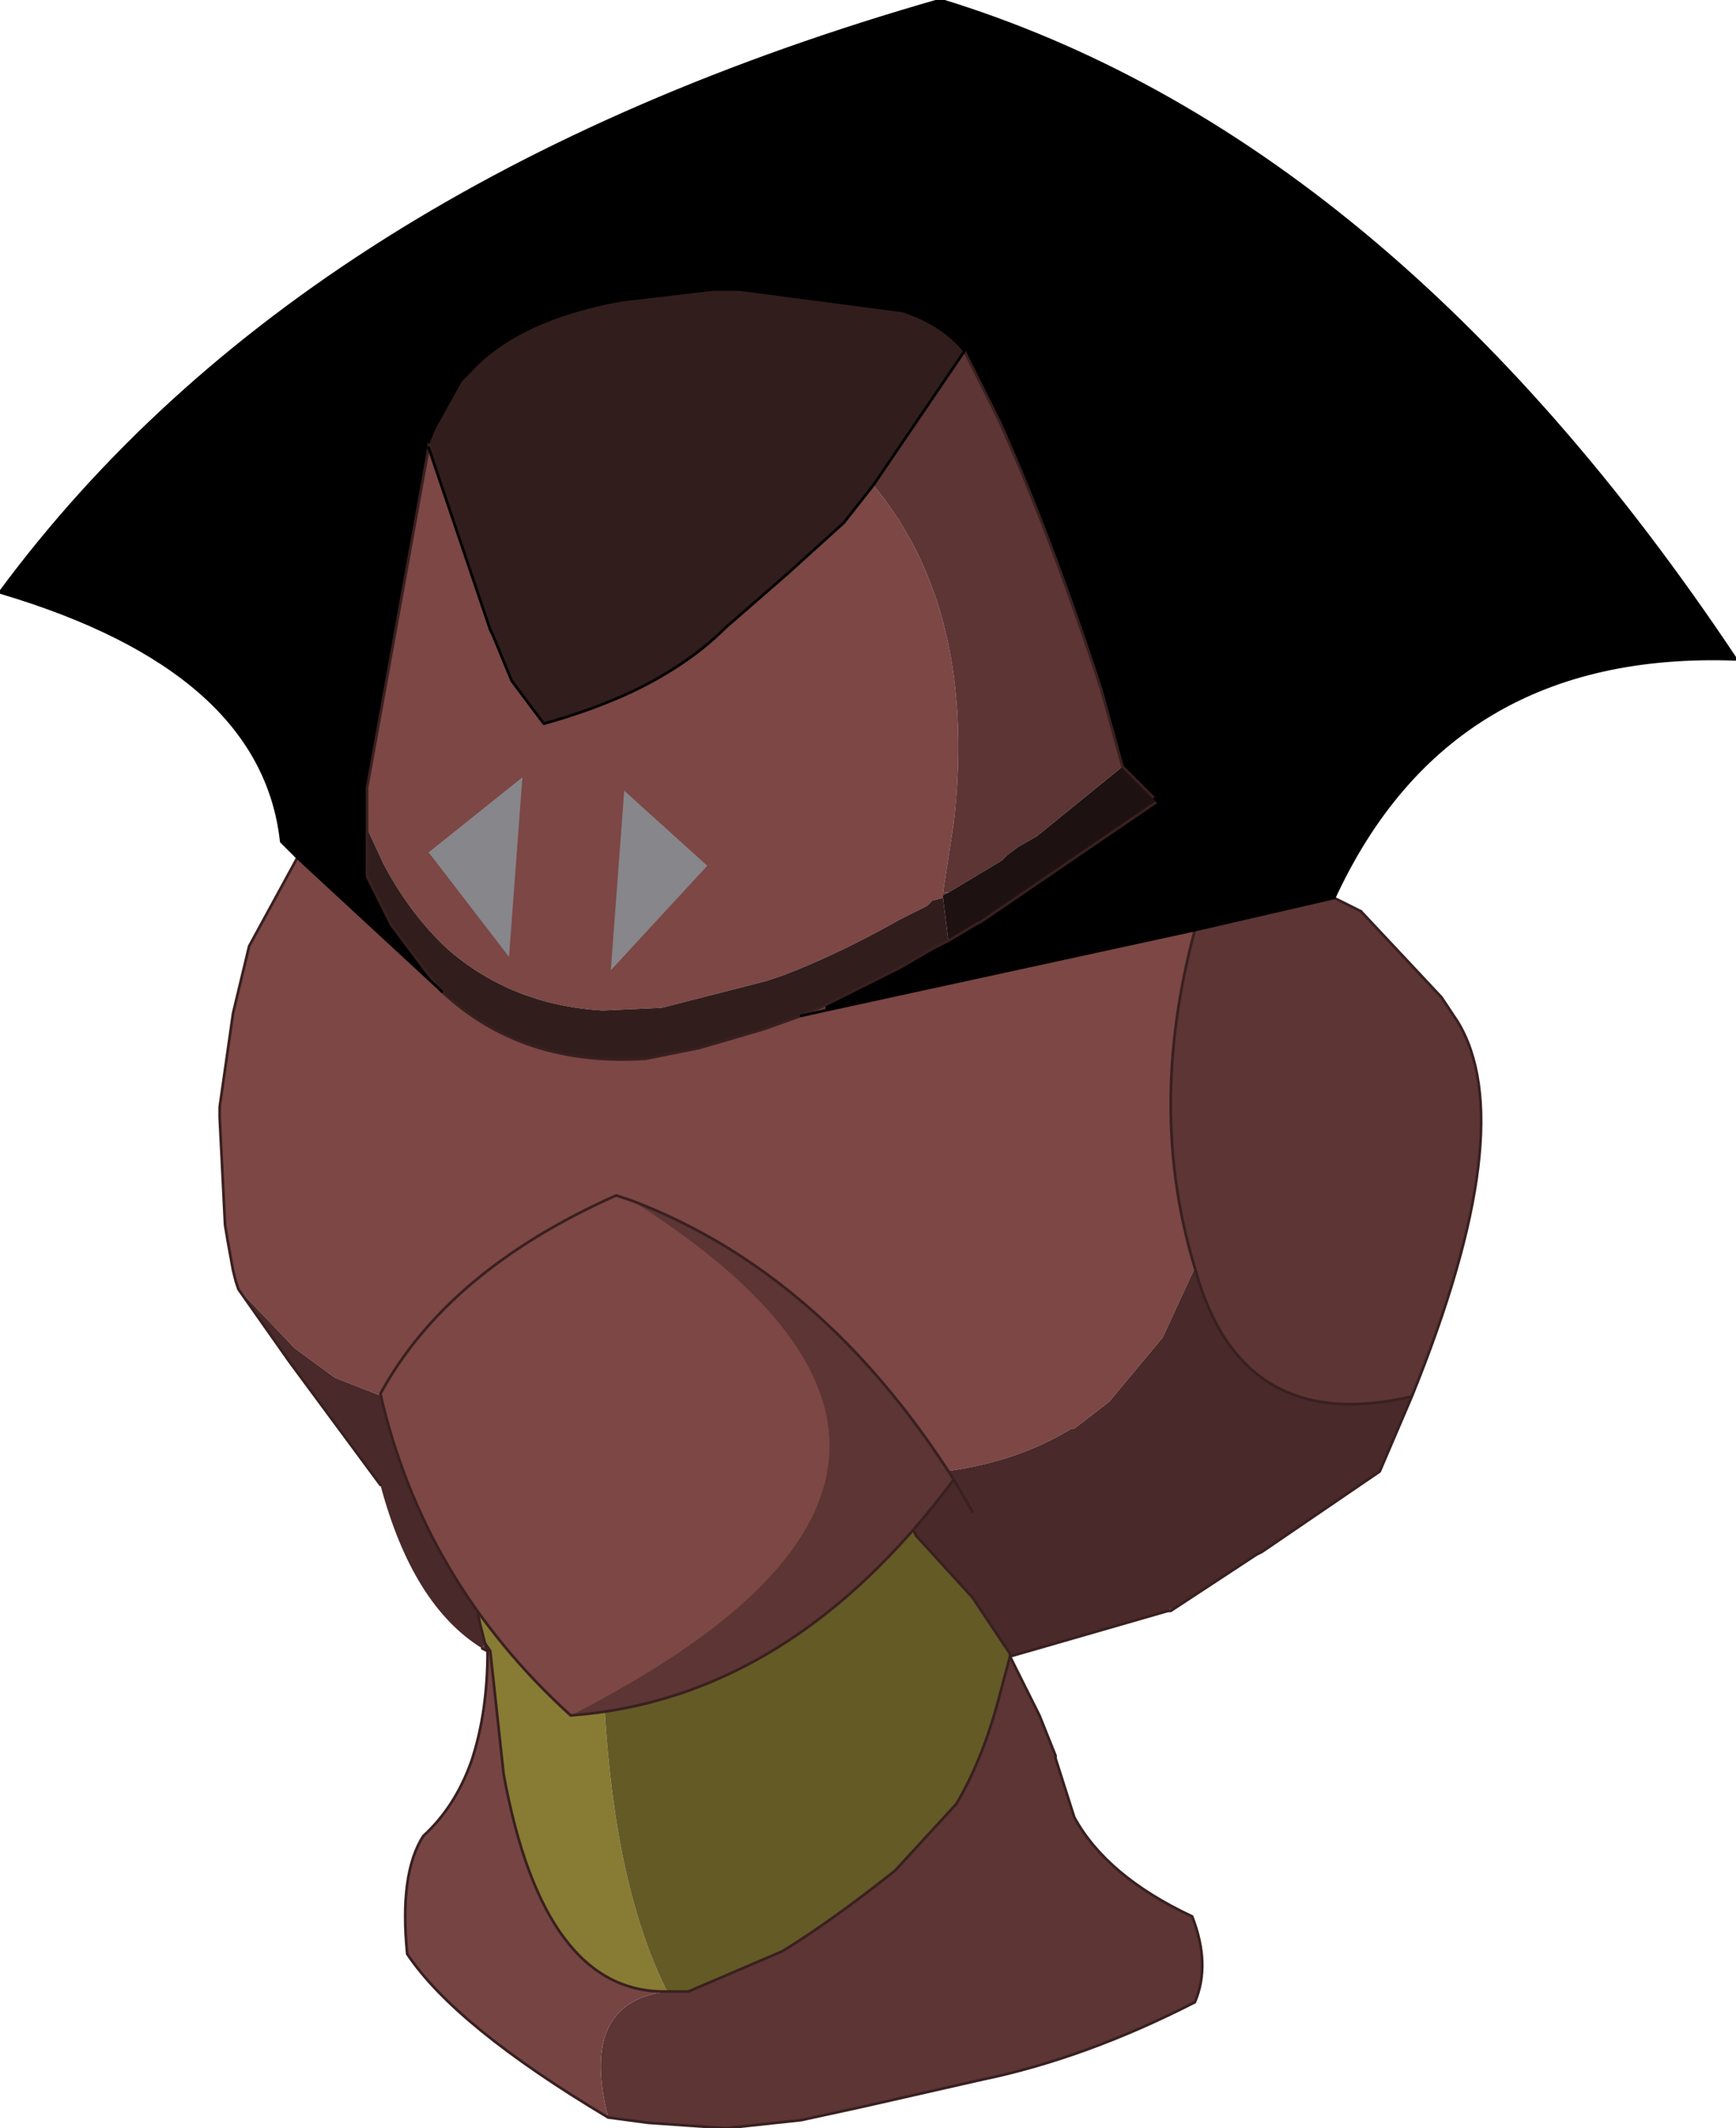 <?xml version="1.0" encoding="UTF-8" standalone="no"?>
<svg xmlns:xlink="http://www.w3.org/1999/xlink" height="39.7px" width="32.4px" xmlns="http://www.w3.org/2000/svg">
  <g transform="matrix(1.0, 0.0, 0.0, 1.0, 16.0, 21.95)">
    <path d="M-6.85 8.85 L-6.9 8.85 -6.95 8.7 -6.85 8.85" fill="#783d4a" fill-rule="evenodd" stroke="none"/>
    <path d="M1.6 -5.3 L1.7 -5.3 1.6 -5.25 1.6 -5.3 M-6.9 8.85 L-7.0 8.8 -6.95 8.7 -6.9 8.85 M-7.5 4.4 L-7.5 4.35 -7.35 4.35 -7.5 4.4" fill="#643342" fill-rule="evenodd" stroke="none"/>
    <path d="M5.8 8.1 L5.85 8.05 5.85 8.1 5.8 8.1" fill="#294876" fill-rule="evenodd" stroke="none"/>
    <path d="M0.3 -12.9 Q2.25 -10.55 1.8 -6.6 L1.6 -5.3 1.6 -5.25 1.6 -5.2 1.4 -5.15 1.3 -5.05 0.8 -4.8 Q-0.35 -4.15 -1.4 -3.75 L-1.7 -3.65 -3.65 -3.15 -4.75 -3.1 Q-6.45 -3.2 -7.65 -4.25 -8.35 -4.9 -8.85 -5.85 L-9.15 -6.5 -9.15 -7.2 -9.15 -7.25 -8.0 -13.6 -6.85 -10.2 -6.8 -10.1 -6.45 -9.25 -5.85 -8.45 Q-4.95 -8.7 -4.2 -9.05 -3.15 -9.55 -2.45 -10.25 L-1.3 -11.25 -0.25 -12.2 0.3 -12.9 M6.3 -4.6 Q5.4 -1.25 6.3 1.7 L5.7 3.0 4.7 4.2 4.05 4.7 4.0 4.7 Q3.1 5.25 1.95 5.45 L1.35 5.55 -0.15 5.5 -0.65 5.45 -0.7 5.45 Q-2.9 4.45 -4.6 4.25 L-7.35 4.35 -7.5 4.35 -8.6 4.2 -9.75 3.75 -10.5 3.2 -11.55 2.1 -11.6 1.95 -11.65 1.75 -11.75 1.2 -11.8 0.9 -11.9 -1.1 -11.9 -1.3 -11.65 -3.05 -11.35 -4.3 -10.45 -5.95 -7.8 -3.5 -7.75 -3.45 Q-6.25 -2.05 -3.95 -2.2 L-2.95 -2.4 -1.75 -2.75 -1.05 -3.0 -0.6 -3.1 6.3 -4.6" fill="#7c4745" fill-rule="evenodd" stroke="none"/>
    <path d="M2.0 -15.4 L2.05 -15.3 2.55 -14.3 2.65 -14.1 Q3.6 -12.0 4.55 -9.1 L4.95 -7.65 3.35 -6.35 3.0 -6.15 2.8 -6.0 2.7 -5.9 1.95 -5.45 1.7 -5.3 1.6 -5.3 1.8 -6.6 Q2.25 -10.55 0.3 -12.9 L2.0 -15.4 M8.9 -5.2 L9.4 -4.95 10.9 -3.35 11.2 -2.9 Q12.4 -0.95 10.35 4.1 7.15 4.85 6.3 1.7 5.4 -1.25 6.3 -4.6 L8.9 -5.2 M2.85 8.95 L3.4 10.05 3.7 10.8 3.7 10.85 4.05 11.95 Q4.65 13.05 6.25 13.8 6.6 14.7 6.3 15.4 4.25 16.45 2.3 16.85 L0.1 17.35 -1.05 17.6 -2.45 17.75 -3.9 17.65 -4.65 17.55 Q-5.2 15.4 -3.55 15.2 L-3.15 15.2 -1.4 14.45 Q-0.5 13.9 0.7 12.95 L1.85 11.7 Q2.35 10.85 2.65 9.7 L2.85 8.95" fill="#5c3534" fill-rule="evenodd" stroke="none"/>
    <path d="M6.3 1.7 Q7.15 4.85 10.35 4.1 L9.75 5.5 7.55 7.0 7.45 7.05 5.85 8.1 5.85 8.05 5.8 8.1 2.85 8.95 2.85 8.9 2.15 7.85 1.1 6.7 1.05 6.6 -0.2 5.7 -0.65 5.45 -0.15 5.5 1.35 5.55 1.95 5.45 Q3.1 5.25 4.0 4.7 L4.05 4.7 4.7 4.2 5.7 3.0 6.3 1.7 M-7.0 8.8 Q-8.3 8.0 -8.9 5.75 L-10.6 3.45 -11.55 2.1 -10.5 3.2 -9.75 3.75 -8.6 4.2 -7.5 4.35 -7.5 4.4 -7.6 5.6 -7.05 8.3 -6.95 8.7 -7.0 8.8" fill="#492929" fill-rule="evenodd" stroke="none"/>
    <path d="M-4.65 17.55 Q-7.5 15.85 -8.4 14.5 -8.55 13.0 -8.1 12.3 -7.5 11.75 -7.2 10.9 -6.9 10.0 -6.9 8.85 L-6.85 8.85 -6.6 11.15 Q-5.85 15.25 -3.55 15.2 -5.2 15.4 -4.65 17.55" fill="#774444" fill-rule="evenodd" stroke="none"/>
    <path d="M2.0 -15.4 L0.3 -12.9 -0.25 -12.2 -1.3 -11.25 -2.45 -10.25 Q-3.15 -9.55 -4.2 -9.05 -4.95 -8.7 -5.85 -8.45 L-6.45 -9.25 -6.8 -10.1 -6.85 -10.2 -8.0 -13.6 -8.0 -13.7 -7.9 -13.95 -7.4 -14.85 -7.25 -15.0 Q-6.35 -16.0 -4.4 -16.35 L-2.7 -16.55 -2.2 -16.55 0.85 -16.15 Q1.6 -15.9 2.0 -15.4 M-9.15 -6.5 L-8.85 -5.85 Q-8.35 -4.9 -7.65 -4.25 -6.45 -3.2 -4.75 -3.1 L-3.65 -3.15 -1.7 -3.65 -1.4 -3.75 Q-0.35 -4.15 0.8 -4.8 L1.3 -5.05 1.4 -5.15 1.6 -5.2 1.7 -4.4 1.4 -4.25 0.8 -3.9 -0.6 -3.2 -1.05 -3.0 -1.75 -2.75 -2.95 -2.4 -3.95 -2.2 Q-6.25 -2.05 -7.75 -3.45 L-7.8 -3.5 -8.7 -4.7 -9.15 -5.6 -9.15 -6.5" fill="#321d1d" fill-rule="evenodd" stroke="none"/>
    <path d="M1.7 -5.3 L1.95 -5.45 2.7 -5.9 2.8 -6.0 3.0 -6.15 3.35 -6.35 4.95 -7.65 5.55 -7.05 5.6 -7.0 2.3 -4.75 2.2 -4.7 1.7 -4.4 1.6 -5.2 1.6 -5.25 1.7 -5.3" fill="#1e1111" fill-rule="evenodd" stroke="none"/>
    <path d="M-4.6 4.25 L-4.75 6.7 Q-4.85 9.75 -4.5 12.0 -4.2 13.9 -3.55 15.2 -5.85 15.25 -6.6 11.15 L-6.85 8.85 -6.95 8.7 -7.05 8.3 -7.6 5.6 -7.5 4.4 -7.35 4.35 -4.6 4.25" fill="#887b33" fill-rule="evenodd" stroke="none"/>
    <path d="M-0.65 5.45 L-0.2 5.7 1.05 6.6 1.1 6.7 2.15 7.85 2.85 8.9 2.85 8.95 2.65 9.7 Q2.35 10.85 1.85 11.7 L0.7 12.95 Q-0.5 13.9 -1.4 14.45 L-3.15 15.2 -3.55 15.2 Q-4.2 13.9 -4.5 12.0 -4.85 9.75 -4.75 6.7 L-4.6 4.25 Q-2.9 4.45 -0.7 5.45 L-0.65 5.45" fill="#645a26" fill-rule="evenodd" stroke="none"/>
    <path d="M-1.05 -3.0 L-0.6 -3.2 -0.6 -3.1 -1.05 -3.0" fill="#613636" fill-rule="evenodd" stroke="none"/>
    <path d="M4.95 -7.65 L4.55 -9.1 Q3.6 -12.0 2.65 -14.1 L2.55 -14.3 2.05 -15.3 2.0 -15.4 Q1.6 -15.9 0.85 -16.15 L-2.2 -16.55 -2.7 -16.55 -4.4 -16.35 Q-6.35 -16.0 -7.25 -15.0 L-7.4 -14.85 -7.9 -13.95 -8.0 -13.7 -8.0 -13.6 -9.15 -7.25 -9.15 -7.2 -9.15 -6.5 -9.15 -5.6 -8.7 -4.7 -7.8 -3.5 -10.45 -5.95 -10.75 -6.25 Q-11.1 -9.45 -16.0 -10.9 -10.35 -18.55 1.55 -21.95 9.9 -19.4 16.4 -9.65 11.05 -9.85 8.9 -5.2 L6.3 -4.6 -0.6 -3.1 -0.6 -3.2 0.8 -3.9 1.4 -4.25 1.7 -4.4 2.2 -4.7 2.3 -4.75 5.6 -7.0 5.55 -7.05 4.95 -7.65 M7.7 -6.1 L5.6 -7.0 7.7 -6.1" fill="#000000" fill-rule="evenodd" stroke="none"/>
    <path d="M4.95 -7.65 L4.55 -9.1 Q3.6 -12.0 2.65 -14.1 L2.55 -14.3 2.05 -15.3 2.0 -15.4 M-8.0 -13.7 L-8.0 -13.6 -9.15 -7.25 -9.15 -7.2 -9.15 -6.5 -9.15 -5.6 -8.7 -4.7 -7.8 -3.5 M1.7 -4.4 L2.2 -4.7 2.3 -4.75 5.6 -7.0 M-0.6 -3.2 L0.8 -3.9 1.4 -4.25 1.7 -4.4 M6.3 -4.6 Q5.4 -1.25 6.3 1.7 7.15 4.85 10.35 4.1 12.4 -0.95 11.2 -2.9 L10.9 -3.35 9.4 -4.95 M-0.65 5.45 L-0.2 5.7 1.05 6.6 1.1 6.7 2.15 7.85 M5.85 8.1 L7.45 7.05 7.55 7.0 9.75 5.5 10.35 4.1 M2.3 16.85 L0.1 17.35 -1.05 17.6 -2.45 17.75 -3.9 17.65 -4.65 17.55 Q-7.5 15.85 -8.4 14.5 -8.55 13.0 -8.1 12.3 -7.5 11.75 -7.2 10.9 -6.9 10.0 -6.9 8.85 L-7.0 8.8 M-8.9 5.75 L-10.6 3.45 -11.55 2.1 -11.6 1.95 -11.65 1.75 -11.75 1.2 -11.8 0.9 -11.9 -1.1 -11.9 -1.3 -11.65 -3.05 -11.35 -4.3 -10.45 -5.95 M1.85 11.7 L0.7 12.95 Q-0.5 13.9 -1.4 14.45 L-3.15 15.2 -3.55 15.2 Q-5.85 15.25 -6.6 11.15 L-6.85 8.85 -6.95 8.7 -6.9 8.85 M5.85 8.1 L5.8 8.1 M-7.75 -3.45 Q-6.25 -2.05 -3.95 -2.2 L-2.95 -2.4 -1.75 -2.75 -1.05 -3.0 -0.6 -3.2 M-0.65 5.45 L-0.7 5.45 Q-2.9 4.45 -4.6 4.25 L-7.35 4.35 -7.5 4.4 -7.6 5.6 -7.05 8.3 -6.95 8.7" fill="none" stroke="#392020" stroke-linecap="round" stroke-linejoin="round" stroke-width="0.05"/>
    <path d="M4.95 -7.65 L5.55 -7.05 M9.4 -4.95 L8.9 -5.2 M2.15 7.85 L2.85 8.9 2.85 8.95 5.8 8.1 M2.85 8.95 L3.4 10.05 3.7 10.8 3.7 10.85 4.05 11.95 Q4.65 13.05 6.25 13.8 6.6 14.7 6.3 15.4 4.25 16.45 2.3 16.85 M2.85 8.95 L2.65 9.7 Q2.35 10.85 1.85 11.7" fill="none" stroke="#392020" stroke-linecap="round" stroke-linejoin="round" stroke-width="0.05"/>
    <path d="M2.0 -15.4 L0.3 -12.9 -0.25 -12.2 -1.3 -11.25 -2.45 -10.25 Q-3.15 -9.55 -4.2 -9.05 -4.95 -8.7 -5.85 -8.45 L-6.45 -9.25 -6.8 -10.1 -6.85 -10.2 -8.0 -13.6 M5.55 -7.05 L5.6 -7.0 7.7 -6.1 M2.0 -15.4 Q1.6 -15.9 0.85 -16.15 L-2.2 -16.55 -2.7 -16.55 -4.4 -16.35 Q-6.35 -16.0 -7.25 -15.0 L-7.4 -14.85 -7.9 -13.95 -8.0 -13.7 M8.9 -5.2 L6.3 -4.6 -0.6 -3.1 -1.05 -3.0 M-10.45 -5.95 L-10.75 -6.25 Q-11.1 -9.45 -16.0 -10.9 -10.35 -18.55 1.55 -21.95 9.9 -19.4 16.4 -9.65 11.05 -9.85 8.9 -5.2 M-10.45 -5.95 L-7.8 -3.5 -7.75 -3.45" fill="none" stroke="#000000" stroke-linecap="round" stroke-linejoin="round" stroke-width="0.05"/>
    <path d="M-8.0 -6.05 L-6.25 -7.45 -6.5 -4.1 -8.0 -6.05" fill="#87868a" fill-rule="evenodd" stroke="none"/>
    <path d="M-2.8 -5.8 L-4.6 -3.85 -4.35 -7.2 -2.8 -5.8" fill="#87868a" fill-rule="evenodd" stroke="none"/>
    <path d="M-5.35 10.05 Q-8.1 7.55 -8.9 4.05 -7.65 1.75 -4.5 0.35 L-4.2 0.45 Q3.7 5.45 -5.35 10.05" fill="#7c4745" fill-rule="evenodd" stroke="none"/>
    <path d="M-5.35 10.05 Q3.7 5.45 -4.2 0.45 -0.65 1.8 1.8 5.65 -1.25 9.75 -5.35 10.05" fill="#5c3534" fill-rule="evenodd" stroke="none"/>
    <path d="M1.8 5.65 L2.15 6.25 M-4.2 0.45 L-4.5 0.35 Q-7.65 1.75 -8.9 4.05 -8.1 7.55 -5.35 10.05 -1.25 9.75 1.8 5.65 -0.65 1.8 -4.2 0.45" fill="none" stroke="#392020" stroke-linecap="round" stroke-linejoin="round" stroke-width="0.05"/>
  </g>
</svg>
